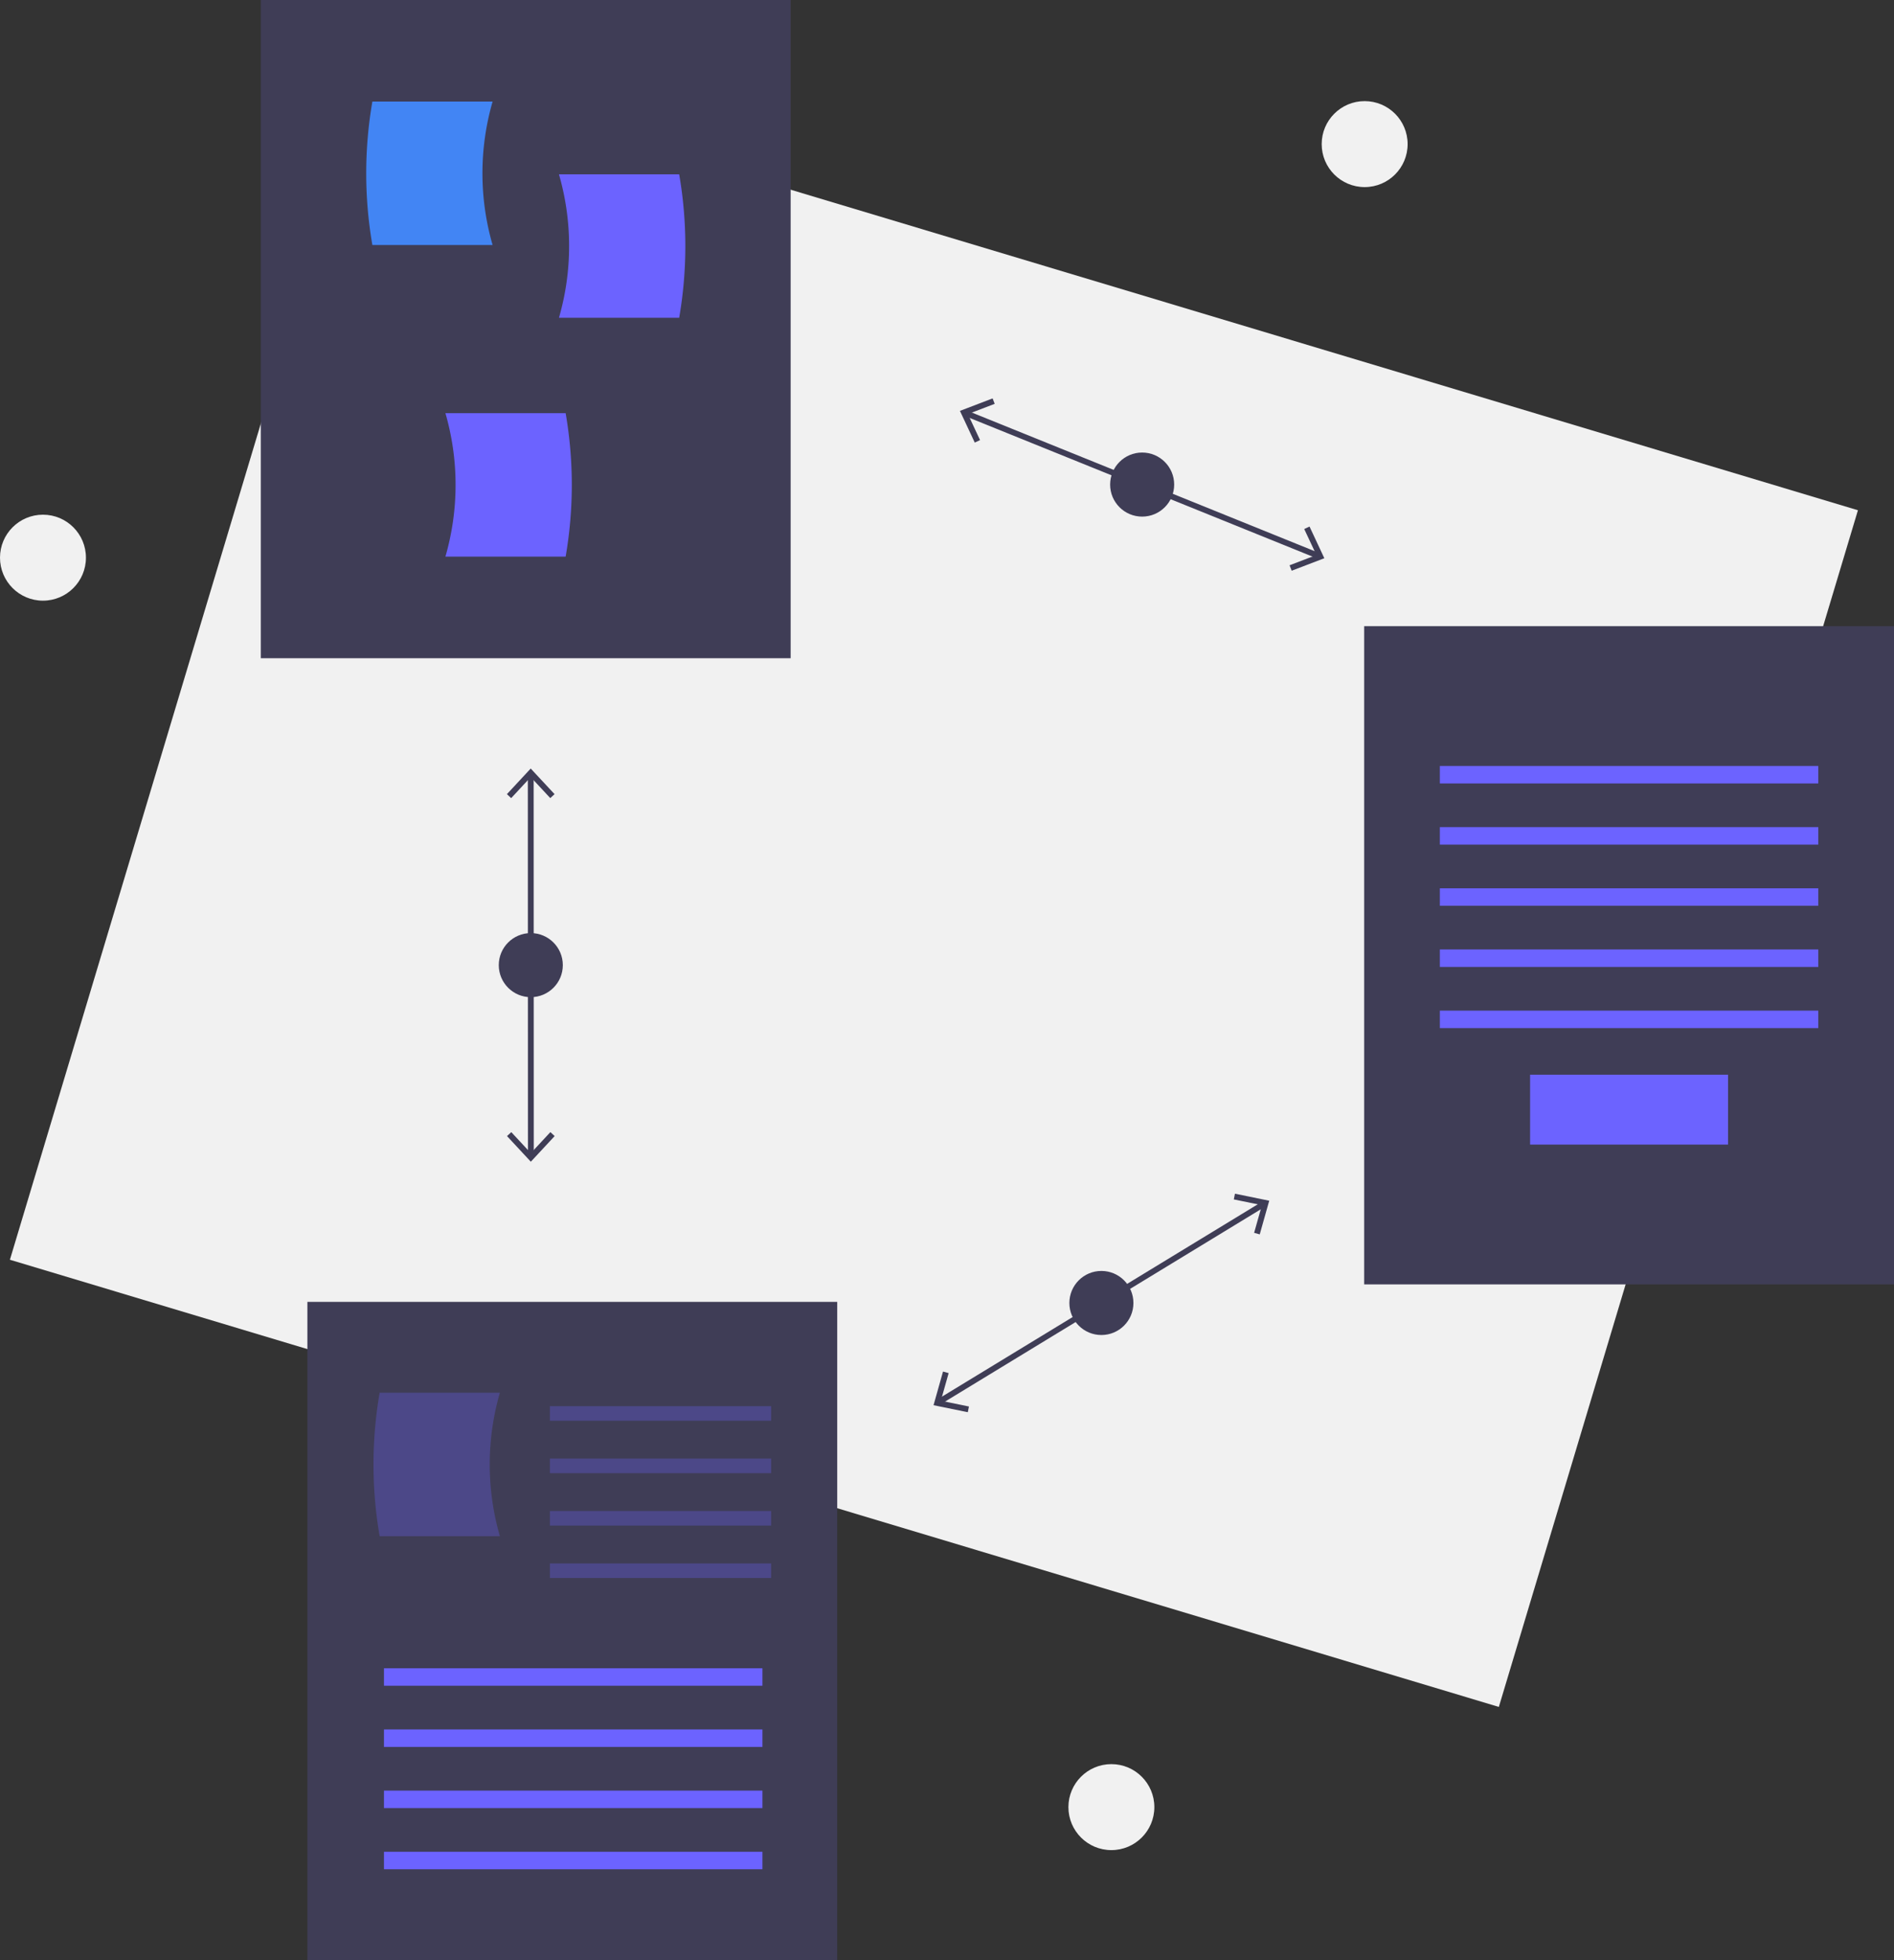 <svg xmlns="http://www.w3.org/2000/svg" viewBox="0 0 650.59 673"><rect x="0" y="0" width="650.59" height="673" fill="#333333" stroke="none"/><defs><style>.cls-1{fill:#f1f1f1;}.cls-2{fill:none;stroke:#3f3d56;stroke-miterlimit:10;stroke-width:2px;}.cls-3{fill:#3f3d56;}.cls-4{fill:#4285f4;}.cls-5,.cls-6{fill:#6c63ff;}.cls-6{opacity:0.3;isolation:isolate;}</style></defs><title>Asset 1</title><g id="Layer_2" data-name="Layer 2"><g id="effd0595-b14c-4c7e-b56f-e463e9379f7d"><circle class="cls-1" cx="468.76" cy="49.48" r="14.76"/><circle class="cls-1" cx="381.76" cy="620.48" r="14.76"/><circle class="cls-1" cx="14.76" cy="191.48" r="14.76"/><rect class="cls-1" x="106.32" y="36.89" width="429" height="534" transform="translate(-62.5 523.76) rotate(-73.29)"/><line class="cls-2" x1="331.76" y1="141.89" x2="452.9" y2="190.86"/><polygon class="cls-3" points="334.83 151.96 336.65 151.11 332.47 142.18 341.68 138.66 340.96 136.79 329.74 141.08 334.83 151.96"/><polygon class="cls-3" points="443.69 195.96 442.97 194.09 452.18 190.57 448 181.64 449.82 180.79 454.91 191.67 443.69 195.96"/><circle class="cls-3" cx="392.33" cy="166.38" r="11"/><line class="cls-2" x1="322.52" y1="481.35" x2="434.13" y2="413.4"/><polygon class="cls-3" points="332.44 484.89 332.84 482.93 323.18 480.95 325.86 471.46 323.93 470.92 320.67 482.48 332.44 484.89"/><polygon class="cls-3" points="432.72 423.83 430.79 423.29 433.47 413.8 423.81 411.82 424.21 409.86 435.98 412.27 432.72 423.83"/><circle class="cls-3" cx="378.33" cy="447.38" r="11"/><line class="cls-2" x1="182.31" y1="266.04" x2="182.35" y2="396.71"/><polygon class="cls-3" points="174.13 272.67 175.59 274.04 182.3 266.81 189.02 274.03 190.49 272.67 182.3 263.88 174.13 272.67"/><polygon class="cls-3" points="174.16 390.08 175.63 388.72 182.34 395.94 189.06 388.71 190.52 390.08 182.34 398.88 174.16 390.08"/><circle class="cls-3" cx="182.33" cy="331.38" r="11"/><rect class="cls-3" x="89.59" width="182" height="226"/><path class="cls-4" d="M169.21,84.13h-41.3a144.46,144.46,0,0,1,0-49.25h41.3A88.61,88.61,0,0,0,169.21,84.13Z"/><path class="cls-5" d="M192,109.11h41.3a144.46,144.46,0,0,0,0-49.25H192A88.61,88.61,0,0,1,192,109.11Z"/><path class="cls-5" d="M153,191.11h41.3a144.46,144.46,0,0,0,0-49.25H153A88.61,88.61,0,0,1,153,191.11Z"/><rect class="cls-3" x="468.59" y="215" width="182" height="226"/><rect class="cls-5" x="494.59" y="263" width="130" height="6"/><rect class="cls-5" x="494.59" y="284" width="130" height="6"/><rect class="cls-5" x="494.59" y="305" width="130" height="6"/><rect class="cls-5" x="494.59" y="326" width="130" height="6"/><rect class="cls-5" x="494.59" y="347" width="130" height="6"/><rect class="cls-5" x="525.59" y="369" width="68" height="24"/><rect class="cls-3" x="105.59" y="447" width="182" height="226"/><rect class="cls-5" x="131.89" y="572.81" width="130" height="6"/><rect class="cls-5" x="131.89" y="593.81" width="130" height="6"/><rect class="cls-5" x="131.89" y="614.81" width="130" height="6"/><rect class="cls-5" x="131.89" y="635.81" width="130" height="6"/><path class="cls-6" d="M171.71,527.44h-41.3a144.46,144.46,0,0,1,0-49.25h41.3A88.61,88.61,0,0,0,171.71,527.44Z"/><rect class="cls-6" x="188.89" y="482.81" width="76" height="5"/><rect class="cls-6" x="188.89" y="500.81" width="76" height="5"/><rect class="cls-6" x="188.89" y="518.81" width="76" height="5"/><rect class="cls-6" x="188.89" y="536.81" width="76" height="5"/></g></g></svg>